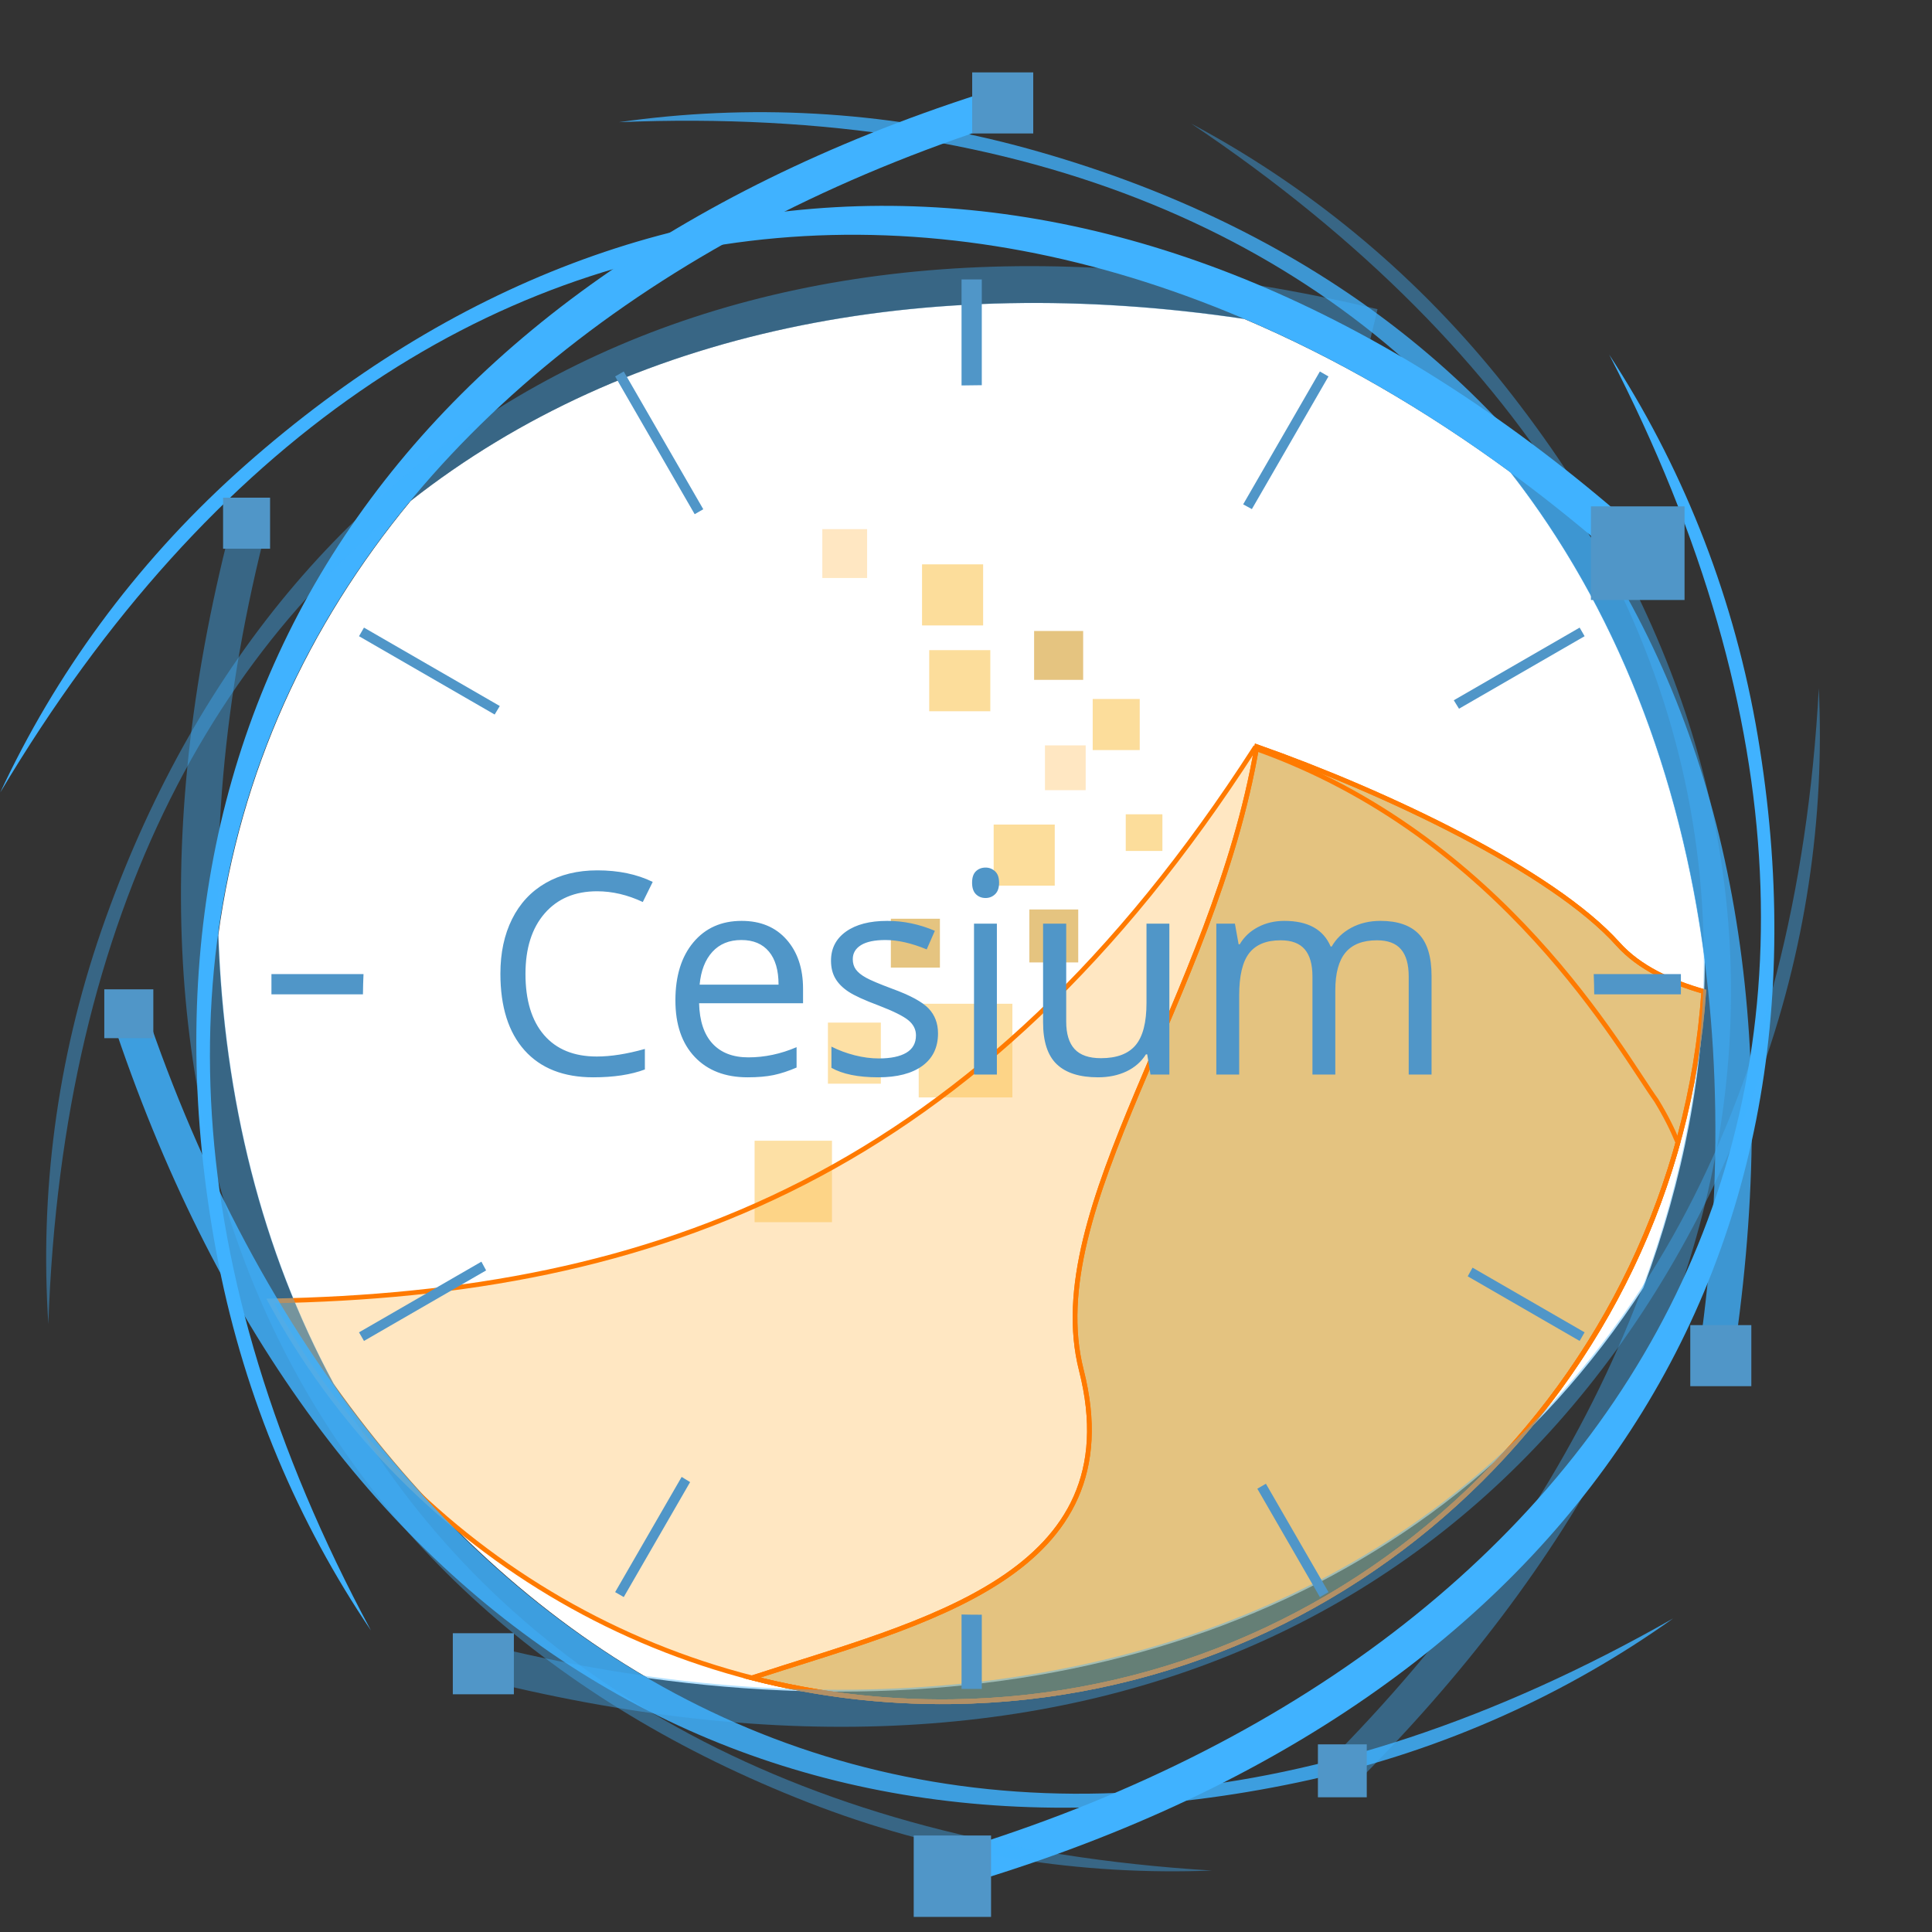 <?xml version="1.0" encoding="utf-8"?>
<svg width="512px" height="512px" viewBox="0 0 500 500" xmlns="http://www.w3.org/2000/svg" xmlns:bx="https://boxy-svg.com">
  <rect x="0" y="0" width="500" height="500" fill="#333333" stroke="none"/>
  <path d="M 390.992 122.276 C 418.209 157.183 434.924 200.278 441.202 248.24 C 441.187 276.711 435.71 305.292 425.308 333.282 C 371.101 416.727 274.951 449.213 167.669 434.279 C 136.406 416.036 109.009 390.076 86.272 358.016 C 67.778 323.794 57.942 284.4 56.489 242.062 C 62.206 199.766 79.617 161.912 106.301 129.617 C 162.524 85.439 239.03 70.181 321.968 82.52 C 345.508 92.535 368.657 105.883 390.992 122.276 Z" style="fill: rgb(255, 255, 255);" bx:origin="0 0"/>
  <g transform="matrix(0.518, 0, 0, 0.518, -53.307, -599.931)" style="opacity: 1;">
    <g id="g-14" style="display: inline; opacity: 0.5;" transform="matrix(1, 0, 0, 1, 144.571, 1007.099)">
      <path style="display:inline;fill:#ffd086;fill-opacity:1;fill-rule:evenodd;stroke:none;stroke-width:1px;stroke-linecap:butt;stroke-linejoin:miter;stroke-opacity:1" d="M 585.17,524.912 C 447.417,738.84 285.931,797.681 93.348,801.037 158.665,921.841 287.2,1003.17 434.039,1001.256 607.569,998.994 752.513,881.185 796.652,721.967 c -2.686,-6.578 -6.201,-13.62 -10.816,-21.135 C 768.69,677.039 709.105,568.477 585.17,524.912 Z" id="path-102"/>
      <path style="display:inline;fill:#270b0b;fill-opacity:0.994;fill-rule:evenodd;stroke:none;stroke-width:1px;stroke-linecap:butt;stroke-linejoin:miter;stroke-opacity:1" d="M 586.254 524.115 C 564.682 650.453 477.974 754.472 498.584 835.602 C 524.648 938.199 419.458 961.515 333.973 989.342 C 365.923 997.545 399.475 1001.706 434.039 1001.256 C 634.052 998.649 796.093 842.536 809.561 646.439 C 793.197 641.777 777.425 634.689 766.723 622.746 C 734.035 586.272 650.117 546.564 586.254 524.115 Z" id="path-103" bx:origin="0.5 0.5"/>
      <path style="display: inline; fill: rgb(203, 137, 3); fill-opacity: 0.994; fill-rule: evenodd; stroke: none; stroke-width: 1px; stroke-linecap: butt; stroke-linejoin: miter; stroke-opacity: 1;" d="M 586.254 524.115 C 564.682 650.453 477.974 754.472 498.584 835.602 C 524.648 938.199 419.458 961.515 333.973 989.342 C 365.923 997.545 399.475 1001.706 434.039 1001.256 C 634.052 998.649 796.093 842.536 809.561 646.439 C 793.197 641.777 777.425 634.689 766.723 622.746 C 734.035 586.272 650.117 546.564 586.254 524.115 Z" id="path-104" bx:origin="0.5 0.5"/>
    </g>
    <g id="g-15" style="display: inline; opacity: 0.5;" transform="matrix(1, 0, 0, 1, 144.571, 1007.099)">
      <rect x="504.265" y="500.287" width="23.492" height="25.527" style="display:inline;opacity:1;fill:#fabb37;fill-opacity:1;stroke:none;stroke-width:34.9;stroke-miterlimit:4;stroke-dasharray:none;stroke-dashoffset:0;stroke-opacity:0.996" id="path-105"/>
      <rect x="369.174" y="415.429" width="22.384" height="24.419" style="display:inline;opacity:1;fill:#ffd086;fill-opacity:1;stroke:none;stroke-width:34.9;stroke-miterlimit:4;stroke-dasharray:none;stroke-dashoffset:0;stroke-opacity:0.996" id="path-106"/>
      <rect x="418.995" y="433.019" width="30.524" height="30.524" style="display:inline;opacity:1;fill:#fabb37;fill-opacity:1;stroke:none;stroke-width:34.9;stroke-miterlimit:4;stroke-dasharray:none;stroke-dashoffset:0;stroke-opacity:0.996" id="path-107"/>
      <rect x="417.34" y="652.556" width="46.803" height="46.803" style="display:inline;opacity:1;fill:#fbc14c;fill-opacity:1;stroke:none;stroke-width:34.9;stroke-miterlimit:4;stroke-dasharray:none;stroke-dashoffset:0;stroke-opacity:0.996" id="path-108"/>
      <rect x="422.586" y="475.891" width="30.524" height="30.524" style="display:inline;opacity:1;fill:#fabb37;fill-opacity:1;stroke:none;stroke-width:34.9;stroke-miterlimit:4;stroke-dasharray:none;stroke-dashoffset:0;stroke-opacity:0.996" id="path-109"/>
      <rect x="472.618" y="605.457" width="24.419" height="26.454" style="display:inline;opacity:1;fill:#cc8902;fill-opacity:1;stroke:none;stroke-width:34.9;stroke-miterlimit:4;stroke-dasharray:none;stroke-dashoffset:0;stroke-opacity:0.996" id="path-110"/>
      <rect x="520.772" y="557.902" width="18.314" height="18.314" style="display:inline;opacity:1;fill:#fabb37;fill-opacity:1;stroke:none;stroke-width:34.9;stroke-miterlimit:4;stroke-dasharray:none;stroke-dashoffset:0;stroke-opacity:0.996" id="path-111"/>
      <rect x="454.784" y="563.028" width="30.524" height="30.524" style="display:inline;opacity:1;fill:#fabb37;fill-opacity:1;stroke:none;stroke-width:34.9;stroke-miterlimit:4;stroke-dasharray:none;stroke-dashoffset:0;stroke-opacity:0.996" id="path-112"/>
      <rect x="335.342" y="720.987" width="38.663" height="40.698" style="display:inline;opacity:1;fill:#fbc14c;fill-opacity:1;stroke:none;stroke-width:34.9;stroke-miterlimit:4;stroke-dasharray:none;stroke-dashoffset:0;stroke-opacity:0.996" id="path-113"/>
      <rect x="371.97" y="661.975" width="26.454" height="30.524" style="display:inline;opacity:1;fill:#fbc14c;fill-opacity:1;stroke:none;stroke-width:34.9;stroke-miterlimit:4;stroke-dasharray:none;stroke-dashoffset:0;stroke-opacity:0.996" id="path-114"/>
      <rect x="-427.93" y="610.085" width="24.507" height="24.419" style="display:inline;opacity:1;fill:#cc8902;fill-opacity:1;stroke:none;stroke-width:34.9;stroke-miterlimit:4;stroke-dasharray:none;stroke-dashoffset:0;stroke-opacity:0.996" id="path-115" transform="scale(-1,1)"/>
      <rect x="480.411" y="523.469" width="20.349" height="22.384" style="display:inline;opacity:1;fill:#ffd086;fill-opacity:1;stroke:none;stroke-width:34.9;stroke-miterlimit:4;stroke-dasharray:none;stroke-dashoffset:0;stroke-opacity:0.996" id="path-116"/>
      <rect x="-499.5" y="466.314" width="24.507" height="24.419" style="display:inline;opacity:1;fill:#cc8902;fill-opacity:1;stroke:none;stroke-width:34.9;stroke-miterlimit:4;stroke-dasharray:none;stroke-dashoffset:0;stroke-opacity:0.996" id="path-117" transform="scale(-1,1)"/>
    </g>
    <g id="g-16" style="display: inline; opacity: 1;" transform="matrix(1, 0, 0, 1, 144.571, 1007.099)">
      <path style="display: inline; fill: none; fill-opacity: 1; fill-rule: evenodd; stroke: rgb(255, 122, 0); stroke-width: 2.349; stroke-linecap: butt; stroke-linejoin: miter; stroke-opacity: 1;" d="M 585.17,524.912 C 447.417,738.84 285.931,797.681 93.348,801.037 158.665,921.841 287.2,1003.17 434.039,1001.256 607.569,998.994 752.513,881.185 796.652,721.967 c -2.686,-6.578 -6.201,-13.62 -10.816,-21.135 C 768.69,677.039 709.105,568.477 585.17,524.912 Z" id="path-118"/>
      <path style="display: inline; fill: none; fill-opacity: 0.994; fill-rule: evenodd; stroke: rgb(255, 122, 0); stroke-width: 2.349; stroke-linecap: butt; stroke-linejoin: miter; stroke-opacity: 1;" d="M 586.254 524.115 C 564.682 650.453 477.974 754.472 498.584 835.602 C 524.648 938.199 419.458 961.515 333.973 989.342 C 365.923 997.545 399.475 1001.706 434.039 1001.256 C 634.052 998.649 796.093 842.536 809.561 646.439 C 793.197 641.777 777.425 634.689 766.723 622.746 C 734.035 586.272 650.117 546.564 586.254 524.115 Z" id="path-119" bx:origin="0.5 0.5"/>
      <path style="display: inline; fill: none; fill-opacity: 0.994; fill-rule: evenodd; stroke: rgb(255, 122, 0); stroke-width: 2.349; stroke-linecap: butt; stroke-linejoin: miter; stroke-opacity: 1;" d="M 586.254 524.115 C 564.682 650.453 477.974 754.472 498.584 835.602 C 524.648 938.199 419.458 961.515 333.973 989.342 C 365.923 997.545 399.475 1001.706 434.039 1001.256 C 634.052 998.649 796.093 842.536 809.561 646.439 C 793.197 641.777 777.425 634.689 766.723 622.746 C 734.035 586.272 650.117 546.564 586.254 524.115 Z" id="path-120" bx:origin="0.5 0.5"/>
    </g>
  </g>
  <g transform="matrix(0.608, 0, 0, 0.608, -20.085, 3.256)">
    <g>
      <path style="display: inline; fill: rgb(64, 178, 255); fill-opacity: 1; fill-rule: evenodd; stroke: none; stroke-width: 1px; stroke-linecap: butt; stroke-linejoin: miter; stroke-opacity: 1; opacity: 0.78;" id="path-10" d="M 419.133 85.738 C 417.295 85.739 415.455 85.754 413.611 85.778 C 354.852 86.561 299.023 99.174 248.358 121.32 C 584.121 13.206 796.175 211.26 831.7 508.773 L 846.383 507.124 C 815.586 235.801 652.477 85.588 419.133 85.738 Z" transform="matrix(0.964, 0.267, -0.267, 0.964, 89.505, -136.615)" bx:origin="0.5 0.5"/>
      <path style="display: inline; fill: rgb(64, 178, 255); fill-opacity: 1; fill-rule: evenodd; stroke: none; stroke-width: 1px; stroke-linecap: butt; stroke-linejoin: miter; stroke-opacity: 1; opacity: 1;" id="path-3" d="M 146.037 194.065 C 144.201 194.066 142.361 194.081 140.517 194.104 C 81.76 194.888 25.931 207.503 -24.736 229.648 C 311.029 121.531 523.083 319.583 558.604 617.093 L 573.284 615.443 C 542.49 344.122 379.385 193.913 146.037 194.065 Z" transform="matrix(-0.181, -0.983, 0.983, -0.181, -39.299, 705.898)" bx:origin="0.5 0.5"/>
      <path style="display: inline; fill: rgb(64, 178, 255); fill-opacity: 1; fill-rule: evenodd; stroke: none; stroke-width: 1px; stroke-linecap: butt; stroke-linejoin: miter; stroke-opacity: 1; opacity: 0.4;" id="path-11" d="M 487.744 193.084 C 485.906 193.085 484.067 193.1 482.223 193.123 C 423.464 193.907 367.635 206.52 316.975 228.668 C 652.726 120.552 864.775 318.605 900.299 616.109 L 914.979 614.46 C 884.184 343.144 721.081 192.935 487.744 193.084 Z" transform="matrix(0.62, 0.785, -0.785, 0.62, 523.067, -343.332)" bx:origin="0.5 0.5"/>
      <path style="display: inline; fill: rgb(64, 178, 255); fill-opacity: 1; fill-rule: evenodd; stroke: none; stroke-width: 1px; stroke-linecap: butt; stroke-linejoin: miter; stroke-opacity: 1; opacity: 0.84;" id="path-12" d="M 295.969 432.757 C 294.131 432.758 292.293 432.773 290.449 432.797 C 231.688 433.58 175.86 446.194 125.198 468.341 C 460.957 360.226 673.005 558.28 708.526 855.786 L 723.207 854.139 C 692.412 582.819 529.31 432.609 295.969 432.757 Z" transform="matrix(-0.979, 0.205, -0.205, -0.979, 963.821, 1116.367)" bx:origin="0.5 0.5"/>
      <path style="display: inline; fill: rgb(64, 178, 255); fill-opacity: 1; fill-rule: evenodd; stroke: none; stroke-width: 1px; stroke-linecap: butt; stroke-linejoin: miter; stroke-opacity: 1; opacity: 0.4;" id="path-13" d="M 158.036 148.83 C 156.2 148.833 154.36 148.846 152.516 148.872 C 93.759 149.653 37.93 162.267 -12.734 184.411 C 323.022 76.301 535.076 274.352 570.604 571.857 L 585.286 570.208 C 554.483 298.891 391.38 148.683 158.036 148.83 Z" transform="matrix(0.339, -0.941, 0.941, 0.339, -115.595, 483.706)" bx:origin="0.5 0.5"/>
      <path style="display: inline; fill: rgb(64, 178, 255); fill-opacity: 1; fill-rule: evenodd; stroke: none; stroke-width: 1px; stroke-linecap: butt; stroke-linejoin: miter; stroke-opacity: 1; opacity: 1;" id="path-14" d="M 501.019 288.292 C 499.181 288.293 497.34 288.308 495.496 288.331 C 436.736 289.115 380.908 301.726 330.243 323.874 C 666.004 215.757 878.062 413.812 913.586 711.322 L 928.268 709.673 C 897.468 438.352 734.361 288.141 501.019 288.292 Z" transform="matrix(0.165, 0.986, -0.986, 0.165, 982.857, -233.452)" bx:origin="0.5 0.5"/>
      <path style="display: inline; fill: rgb(64, 178, 255); fill-opacity: 1; fill-rule: evenodd; stroke: none; stroke-width: 1px; stroke-linecap: butt; stroke-linejoin: miter; stroke-opacity: 1; opacity: 0.4;" id="path-15" d="M 192.954 376.521 C 191.115 376.522 189.277 376.537 187.433 376.561 C 128.674 377.344 72.845 389.958 22.181 412.103 C 357.94 303.989 569.987 502.045 605.505 799.553 L 620.188 797.905 C 589.392 526.584 426.295 376.369 192.954 376.521 Z" transform="matrix(-0.931, -0.364, 0.364, -0.931, 419.499, 1182.6)" bx:origin="0.5 0.5"/>
      <path style="display: inline; fill: rgb(64, 178, 255); fill-opacity: 1; fill-rule: evenodd; stroke: none; stroke-width: 1px; stroke-linecap: butt; stroke-linejoin: miter; stroke-opacity: 1; opacity: 1;" id="path-16" d="M 221.614 63.973 C 219.777 63.976 217.938 63.99 216.094 64.015 C 157.334 64.795 101.506 77.409 50.841 99.554 C 386.598 -8.559 598.651 189.497 634.173 487.001 L 648.854 485.354 C 618.058 214.037 454.954 63.824 221.614 63.973 Z" transform="matrix(0.75, -0.661, 0.661, 0.75, -70.803, 290.92)" bx:origin="0.5 0.5"/>
      <path style="display: inline; fill: rgb(64, 178, 255); fill-opacity: 1; fill-rule: evenodd; stroke: none; stroke-width: 1px; stroke-linecap: butt; stroke-linejoin: miter; stroke-opacity: 1; opacity: 0.4;" id="path-17" d="M 441.888 342.098 C 440.047 342.098 438.207 342.114 436.362 342.138 C 377.601 342.922 321.765 355.535 271.103 377.681 C 606.886 269.567 818.944 467.615 854.462 765.133 L 869.142 763.483 C 838.354 492.154 675.242 341.948 441.888 342.098 Z" transform="matrix(-0.357, 0.934, -0.934, -0.357, 1256.759, 169.183)" bx:origin="0.5 0.5"/>
      <g transform="matrix(0.762, 0, 0, 0.762, 19.295, -716.323)">
        <path d="M 566.466 1089.137 L 566.466 1148.222 C 565.867 1148.219 565.267 1148.217 564.667 1148.217 C 561.481 1148.217 558.31 1148.259 555.154 1148.341 L 555.154 1089.137 Z M 908.29 1477.146 L 956.987 1477.146 L 956.987 1488.458 L 908.569 1488.458 C 908.539 1484.693 908.447 1480.922 908.29 1477.146 Z M 566.466 1835.013 L 566.466 1876.467 L 555.154 1876.467 L 555.154 1834.886 C 558.318 1834.973 561.49 1835.017 564.667 1835.017 C 565.267 1835.017 565.867 1835.016 566.466 1835.013 Z M 220.775 1488.458 L 169.657 1488.458 L 169.657 1477.146 L 221.089 1477.146 C 220.921 1480.909 220.816 1484.68 220.775 1488.458 Z" style="fill: rgb(80, 150, 200); stroke: none;" bx:origin="0 0"/>
        <path d="M 760.121 1143.311 L 717.336 1217.417 C 715.72 1216.518 714.096 1215.632 712.465 1214.761 L 755.318 1140.537 Z M 830.122 1324.203 L 900.424 1283.614 L 903.198 1288.417 L 833.04 1328.923 C 832.08 1327.339 831.107 1325.766 830.122 1324.203 Z M 840.599 1641.137 L 903.197 1677.278 L 900.424 1682.082 L 837.911 1645.99 C 838.821 1644.38 839.717 1642.762 840.599 1641.137 Z M 725.168 1761.843 L 760.122 1822.385 L 755.318 1825.158 L 720.379 1764.641 C 721.985 1763.722 723.582 1762.789 725.168 1761.843 Z M 403.538 1760.932 L 366.456 1825.159 L 361.653 1822.386 L 398.802 1758.042 C 400.372 1759.019 401.951 1759.982 403.538 1760.932 Z M 289.58 1642.689 L 221.35 1682.082 L 218.577 1677.279 L 286.944 1637.807 C 287.807 1639.437 288.685 1641.065 289.58 1642.689 Z M 294.354 1332.168 L 218.576 1288.417 L 221.35 1283.614 L 297.213 1327.414 C 296.246 1328.99 295.293 1330.575 294.354 1332.168 Z M 406.079 1220.259 L 361.653 1143.311 L 366.457 1140.537 L 410.889 1217.495 C 409.276 1218.403 407.673 1219.324 406.079 1220.259 Z" style="fill: rgb(80, 150, 200); stroke: none;" bx:origin="0 0"/>
      </g>
    </g>
    <rect x="429.367" y="425.979" width="20.003" height="21.735" style="display: inline; opacity: 1; fill: rgb(80, 150, 200); fill-opacity: 1; stroke: none; stroke-width: 34.9; stroke-miterlimit: 4; stroke-dasharray: none; stroke-dashoffset: 0; stroke-opacity: 0.996;" id="path-91" transform="matrix(1, 0, 0, 1, -301.377, -219.498)"/>
    <rect x="446.853" y="25.462" width="25.99" height="25.99" style="display: inline; opacity: 1; fill: rgb(80, 150, 200); fill-opacity: 1; stroke: none; stroke-width: 34.9; stroke-miterlimit: 4; stroke-dasharray: none; stroke-dashoffset: 0; stroke-opacity: 0.996;" id="path-93"/>
    <rect x="-135.956" y="605.141" width="39.851" height="39.851" style="display: inline; opacity: 1; fill: rgb(80, 150, 200); fill-opacity: 1; stroke: none; stroke-width: 34.9; stroke-miterlimit: 4; stroke-dasharray: none; stroke-dashoffset: 0; stroke-opacity: 0.996;" id="path-94" transform="matrix(1, 0, 0, 1, 846.177, -394.956)"/>
    <rect x="225.779" y="689.836" width="25.99" height="25.99" style="display: inline; opacity: 1; fill: rgb(80, 150, 200); fill-opacity: 1; stroke: none; stroke-width: 34.9; stroke-miterlimit: 4; stroke-dasharray: none; stroke-dashoffset: 0; stroke-opacity: 0.996;" id="path-95"/>
    <rect x="594.013" y="737.142" width="20.792" height="22.525" style="display: inline; opacity: 1; fill: rgb(80, 150, 200); fill-opacity: 1; stroke: none; stroke-width: 34.9; stroke-miterlimit: 4; stroke-dasharray: none; stroke-dashoffset: 0; stroke-opacity: 0.996;" id="path-96"/>
    <rect x="387.235" y="479.397" width="25.99" height="25.99" style="display: inline; opacity: 1; fill: rgb(80, 150, 200); fill-opacity: 1; stroke: none; stroke-width: 34.9; stroke-miterlimit: 4; stroke-dasharray: none; stroke-dashoffset: 0; stroke-opacity: 0.996;" id="path-98" transform="matrix(1, 0, 0, 1, 365.275, 79.295)"/>
    <rect x="421.962" y="775.937" width="32.92" height="34.653" style="display: inline; opacity: 1; fill: rgb(80, 150, 200); fill-opacity: 1; stroke: none; stroke-width: 34.9; stroke-miterlimit: 4; stroke-dasharray: none; stroke-dashoffset: 0; stroke-opacity: 0.996;" id="path-99"/>
    <rect x="-66.939" y="-568.978" width="20.867" height="20.792" style="display: inline; opacity: 1; fill: rgb(80, 150, 200); fill-opacity: 1; stroke: none; stroke-width: 34.9; stroke-miterlimit: 4; stroke-dasharray: none; stroke-dashoffset: 0; stroke-opacity: 0.996;" id="path-101" transform="matrix(-1, 0, 0, 1, 31.357, 984.736)"/>
  </g>
  <path d="M 154.526 230.66 C 148.801 230.66 144.279 232.568 140.962 236.383 C 137.648 240.195 135.992 245.417 135.992 252.046 C 135.992 258.863 137.591 264.13 140.785 267.849 C 143.981 271.567 148.536 273.426 154.453 273.426 C 158.086 273.426 162.232 272.773 166.892 271.468 L 166.892 276.778 C 163.279 278.133 158.825 278.808 153.528 278.808 C 145.853 278.808 139.929 276.482 135.761 271.827 C 131.59 267.167 129.502 260.55 129.502 251.972 C 129.502 246.604 130.507 241.899 132.519 237.862 C 134.526 233.823 137.424 230.71 141.21 228.524 C 145.002 226.339 149.463 225.247 154.593 225.247 C 160.06 225.247 164.835 226.243 168.924 228.238 L 166.356 233.439 C 162.411 231.586 158.469 230.66 154.526 230.66 Z M 193.468 278.808 C 187.692 278.808 183.136 277.051 179.799 273.535 C 176.462 270.021 174.794 265.137 174.794 258.889 C 174.794 252.592 176.342 247.588 179.44 243.883 C 182.542 240.176 186.707 238.323 191.933 238.323 C 196.829 238.323 200.701 239.934 203.552 243.154 C 206.403 246.374 207.828 250.621 207.828 255.895 L 207.828 259.636 L 180.925 259.636 C 181.043 264.224 182.2 267.704 184.398 270.081 C 186.596 272.458 189.69 273.646 193.679 273.646 C 197.885 273.646 202.044 272.763 206.155 271.006 L 206.155 276.279 C 204.063 277.183 202.084 277.832 200.219 278.225 C 198.357 278.615 196.108 278.808 193.468 278.808 M 191.861 243.275 C 188.726 243.275 186.227 244.296 184.362 246.341 C 182.497 248.383 181.397 251.212 181.065 254.826 L 201.489 254.826 C 201.489 251.096 200.657 248.238 198.991 246.256 C 197.327 244.268 194.952 243.275 191.861 243.275 Z M 242.758 267.44 C 242.758 271.078 241.402 273.882 238.695 275.852 C 235.986 277.824 232.184 278.808 227.289 278.808 C 222.11 278.808 218.072 277.99 215.173 276.352 L 215.173 270.866 C 217.05 271.815 219.063 272.563 221.213 273.11 C 223.362 273.653 225.434 273.924 227.43 273.924 C 230.519 273.924 232.895 273.431 234.558 272.447 C 236.221 271.462 237.052 269.959 237.052 267.939 C 237.052 266.419 236.392 265.118 235.076 264.035 C 233.757 262.956 231.185 261.68 227.362 260.209 C 223.725 258.853 221.141 257.673 219.607 256.662 C 218.074 255.652 216.935 254.506 216.189 253.219 C 215.437 251.938 215.064 250.407 215.064 248.621 C 215.064 245.437 216.36 242.927 218.951 241.085 C 221.537 239.245 225.089 238.323 229.607 238.323 C 233.812 238.323 237.923 239.179 241.937 240.892 L 239.832 245.701 C 235.915 244.084 232.362 243.275 229.175 243.275 C 226.373 243.275 224.258 243.715 222.831 244.594 C 221.407 245.475 220.697 246.688 220.697 248.232 C 220.697 249.277 220.963 250.168 221.499 250.902 C 222.035 251.639 222.895 252.342 224.085 253.006 C 225.267 253.672 227.548 254.636 230.926 255.895 C 235.558 257.583 238.685 259.278 240.313 260.986 C 241.942 262.699 242.758 264.849 242.758 267.44 Z M 257.991 278.097 L 252.074 278.097 L 252.074 239.036 L 257.991 239.036 L 257.991 278.097 M 251.574 228.451 C 251.574 227.097 251.907 226.106 252.572 225.477 C 253.237 224.844 254.067 224.528 255.065 224.528 C 256.019 224.528 256.841 224.851 257.529 225.495 C 258.218 226.135 258.563 227.121 258.563 228.451 C 258.563 229.781 258.218 230.773 257.529 231.426 C 256.841 232.079 256.019 232.405 255.065 232.405 C 254.067 232.405 253.237 232.079 252.572 231.426 C 251.907 230.773 251.574 229.781 251.574 228.451 Z M 275.933 239.036 L 275.933 264.375 C 275.933 267.558 276.658 269.935 278.109 271.504 C 279.558 273.073 281.828 273.858 284.918 273.858 C 289.004 273.858 291.991 272.741 293.881 270.507 C 295.769 268.273 296.712 264.625 296.712 259.564 L 296.712 239.036 L 302.63 239.036 L 302.63 278.097 L 297.745 278.097 L 296.893 272.861 L 296.57 272.861 C 295.359 274.782 293.679 276.254 291.529 277.277 C 289.38 278.298 286.926 278.808 284.169 278.808 C 279.417 278.808 275.858 277.682 273.493 275.428 C 271.13 273.169 269.947 269.556 269.947 264.588 L 269.947 239.036 L 275.933 239.036 Z M 364.573 278.097 L 364.573 252.685 C 364.573 249.573 363.909 247.241 362.578 245.682 C 361.248 244.126 359.18 243.347 356.374 243.347 C 352.692 243.347 349.971 244.406 348.211 246.522 C 346.455 248.636 345.577 251.891 345.577 256.286 L 345.577 278.097 L 339.66 278.097 L 339.66 252.685 C 339.66 249.573 338.993 247.241 337.664 245.682 C 336.335 244.126 334.255 243.347 331.429 243.347 C 327.722 243.347 325.008 244.458 323.284 246.681 C 321.56 248.903 320.7 252.546 320.7 257.606 L 320.7 278.097 L 314.781 278.097 L 314.781 239.036 L 319.593 239.036 L 320.554 244.382 L 320.84 244.382 C 321.958 242.479 323.535 240.997 325.566 239.93 C 327.598 238.86 329.872 238.323 332.391 238.323 C 338.497 238.323 342.49 240.533 344.367 244.954 L 344.647 244.954 C 345.815 242.909 347.501 241.294 349.707 240.106 C 351.918 238.918 354.438 238.323 357.269 238.323 C 361.684 238.323 364.991 239.46 367.189 241.731 C 369.387 243.997 370.485 247.625 370.485 252.618 L 370.485 278.097 L 364.573 278.097 Z" style="text-transform: none; fill: rgb(80, 150, 200); isolation: auto; opacity: 1;" bx:origin="0.5 0.5"/>
</svg>